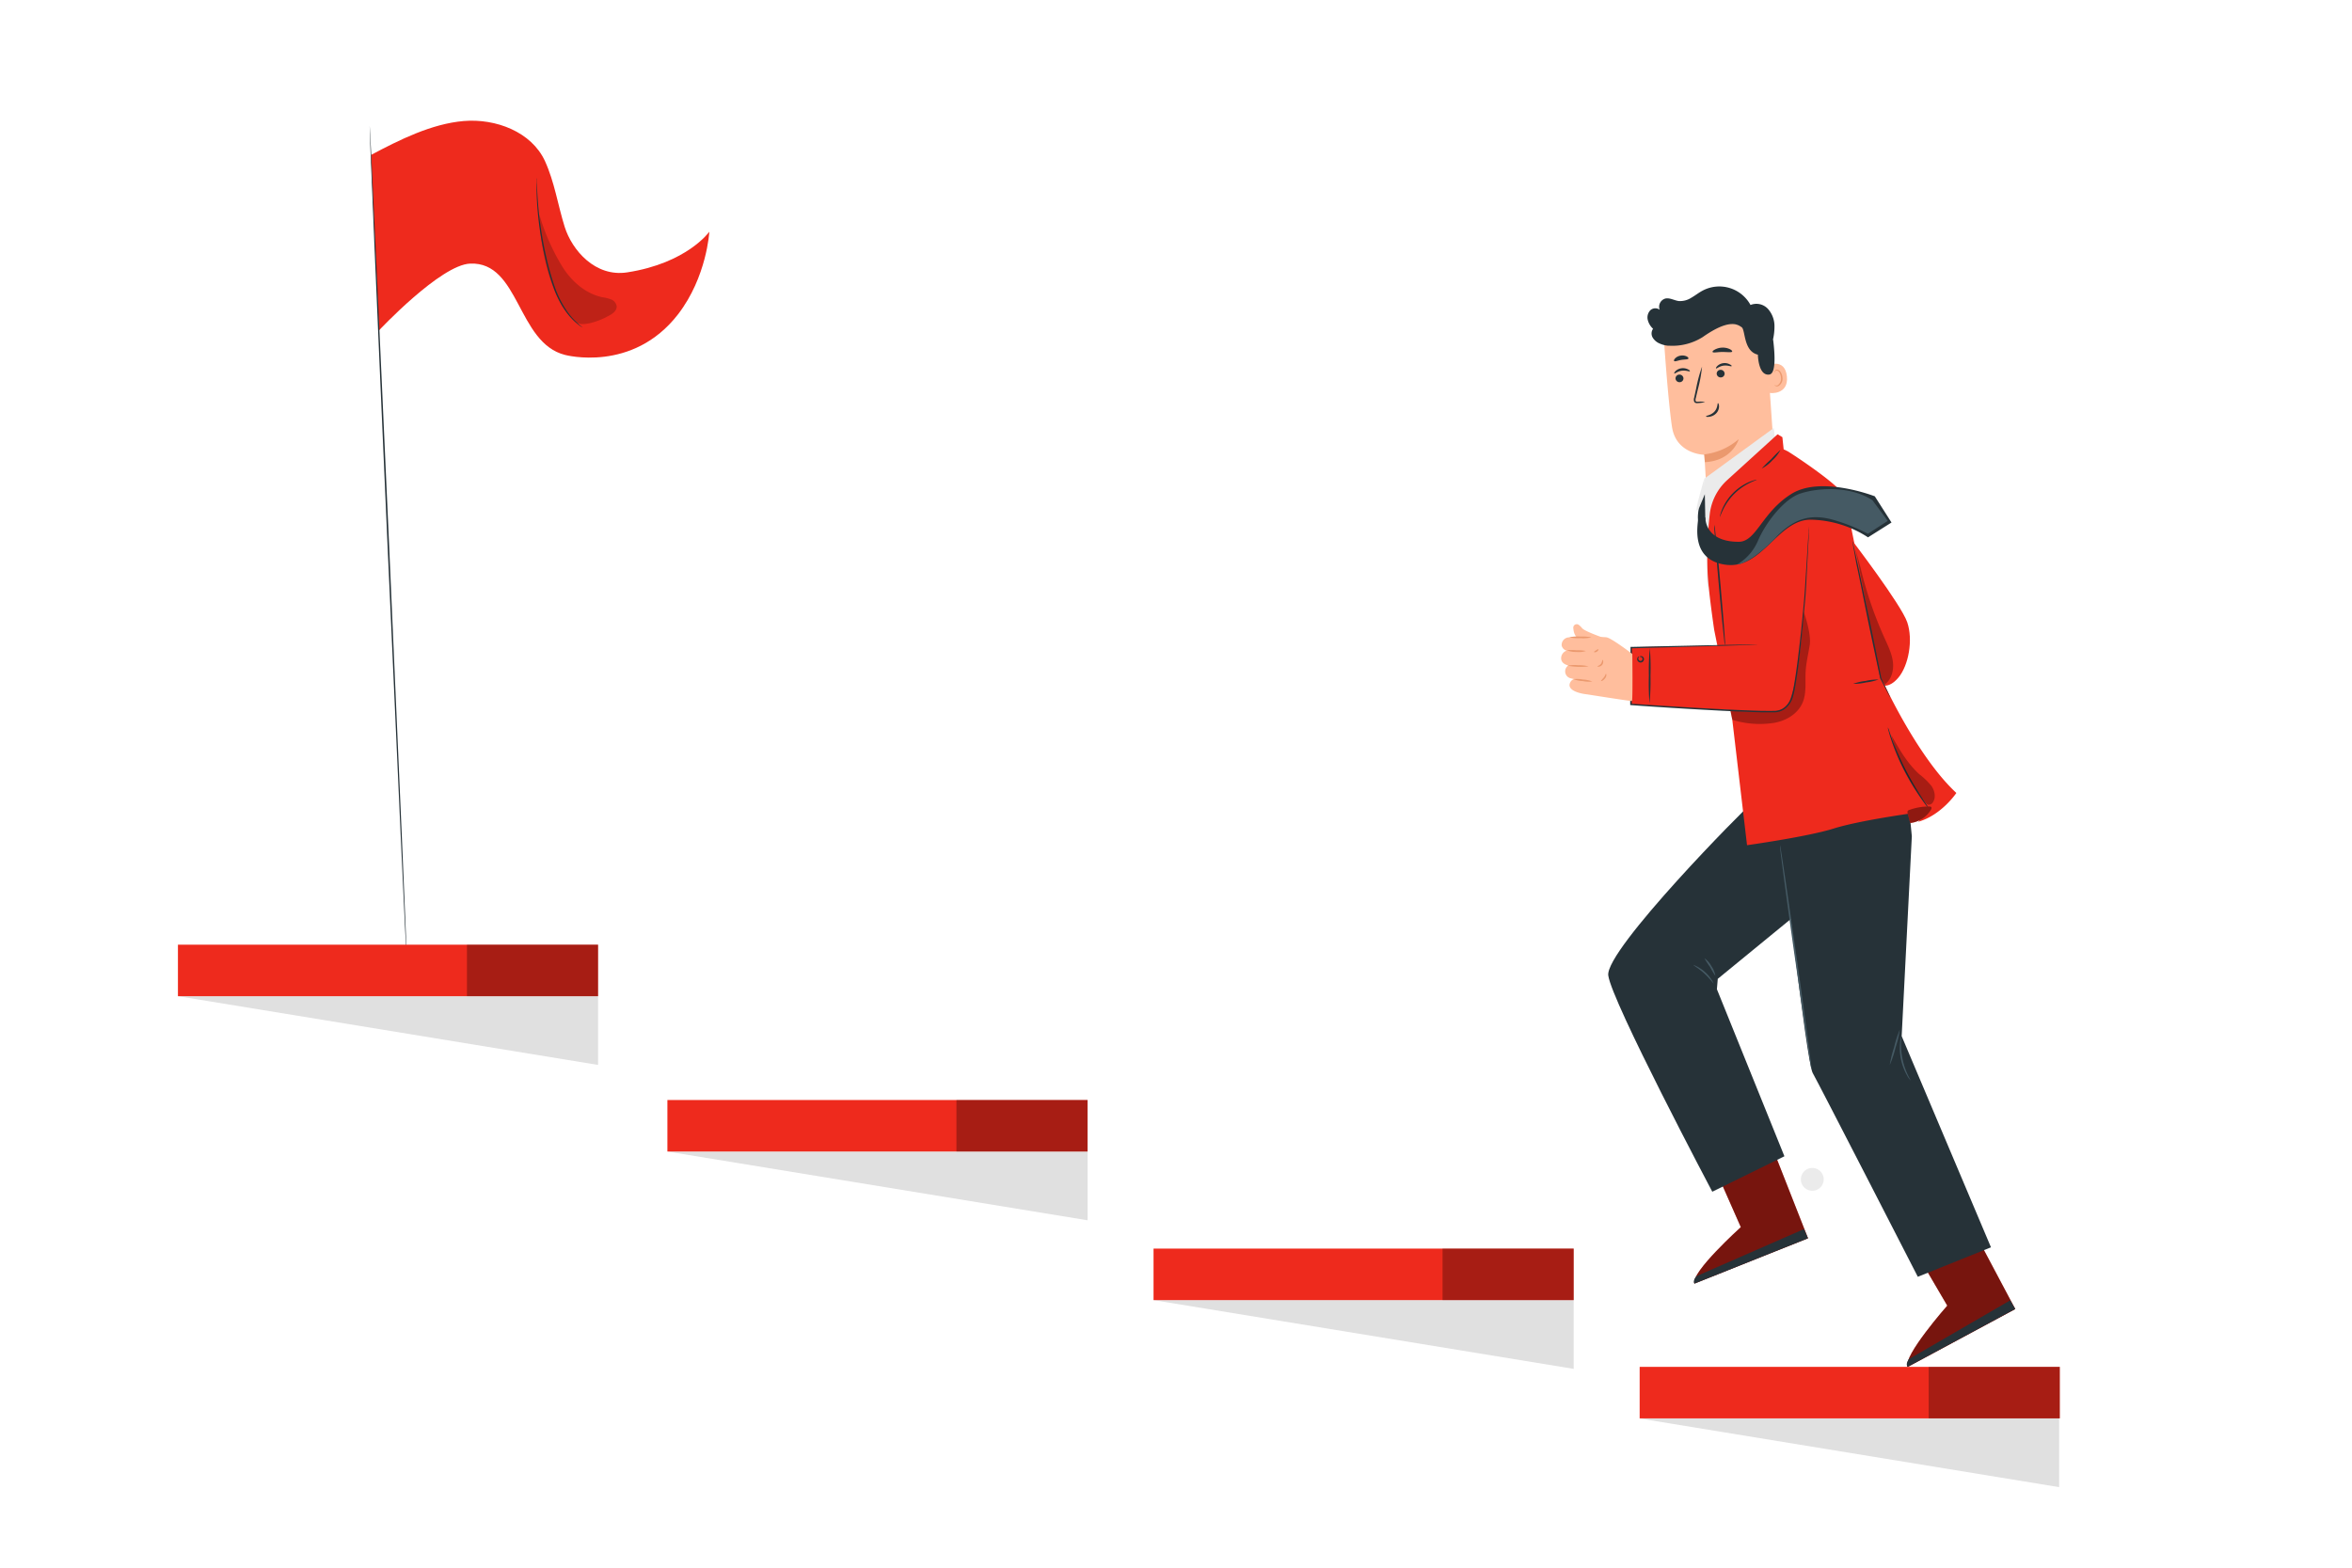<svg xmlns="http://www.w3.org/2000/svg" viewBox="0 0 750 500"><g id="freepik--Character--inject-52"><path d="M547,373l8.11,18.39s-16,14.42-14.8,18l36.22-14.45-11.46-29.17Z" style="fill:#EE2A1D"></path><path d="M547,373l8.11,18.39s-16,14.42-14.8,18l36.22-14.45-11.46-29.17Z" style="opacity:0.5"></path><path d="M576.53,394.93,575.26,392,541,407s-1.33,1.34-.7,2.41Z" style="fill:#263238"></path><path d="M610.78,399.07l10.16,17.35S606.72,432.56,608.28,436l34.34-18.48L627.91,389.8Z" style="fill:#EE2A1D"></path><path d="M610.78,399.07l10.16,17.35S606.72,432.56,608.28,436l34.34-18.48L627.91,389.8Z" style="opacity:0.5"></path><path d="M642.62,417.47,641,414.74,608.7,433.48s-1.17,1.49-.42,2.47Z" style="fill:#263238"></path><path d="M566.48,155.77l-22.26,1.74-.74-12.46s-9-.13-10.32-8.9S530.5,107,530.5,107h0a30.83,30.83,0,0,1,31.22-.45l1.44.82Z" style="fill:#ffbe9d"></path><path d="M543.45,144.92a20.65,20.65,0,0,0,11-4.86s-1.94,6.9-10.82,7.34Z" style="fill:#eb996e"></path><path d="M563.36,116.61c.14-.09,5.79-2.64,6.44,3.4s-5.54,5.44-5.57,5.27S563.36,116.61,563.36,116.61Z" style="fill:#ffbe9d"></path><path d="M565.83,122.79s.11.06.3.13a1.05,1.05,0,0,0,.78-.07,2.62,2.62,0,0,0,1-2.47,3.43,3.43,0,0,0-.45-1.47,1.23,1.23,0,0,0-.88-.72.54.54,0,0,0-.59.36c-.06.17,0,.29,0,.3s-.14-.08-.12-.34a.66.66,0,0,1,.2-.4.75.75,0,0,1,.56-.22,1.5,1.5,0,0,1,1.2.82,3.59,3.59,0,0,1,.55,1.64,2.75,2.75,0,0,1-1.26,2.77,1.11,1.11,0,0,1-1-.05C565.85,122.94,565.81,122.81,565.83,122.79Z" style="fill:#eb996e"></path><path d="M534.29,120.8a1.27,1.27,0,0,0,1.39,1.09,1.2,1.2,0,0,0,1.13-1.31,1.26,1.26,0,0,0-1.38-1.1A1.22,1.22,0,0,0,534.29,120.8Z" style="fill:#263238"></path><path d="M533.9,119.12c.18.14,1-.7,2.38-.88s2.44.35,2.56.16-.14-.36-.61-.61a3.53,3.53,0,0,0-2.08-.33,3.38,3.38,0,0,0-1.87.9C533.91,118.74,533.82,119.06,533.9,119.12Z" style="fill:#263238"></path><path d="M547.42,119.28a1.27,1.27,0,0,0,1.39,1.09,1.21,1.21,0,0,0,1.13-1.31,1.27,1.27,0,0,0-1.38-1.1A1.22,1.22,0,0,0,547.42,119.28Z" style="fill:#263238"></path><path d="M547.21,117.5c.18.15,1-.69,2.38-.88s2.43.35,2.56.17-.14-.36-.62-.61a3.42,3.42,0,0,0-2.07-.34,3.35,3.35,0,0,0-1.87.91C547.22,117.13,547.12,117.44,547.21,117.5Z" style="fill:#263238"></path><path d="M543.72,128.2a9.7,9.7,0,0,0-2.25-.08c-.35,0-.69,0-.78-.24a1.74,1.74,0,0,1,.09-1c.2-.88.42-1.81.65-2.77a45.26,45.26,0,0,0,1.32-7.19,45.73,45.73,0,0,0-1.9,7.06l-.6,2.78a2,2,0,0,0,0,1.38.86.86,0,0,0,.64.42,1.93,1.93,0,0,0,.59,0A8.93,8.93,0,0,0,543.72,128.2Z" style="fill:#263238"></path><path d="M547.82,128.58c-.22,0,0,1.48-1.13,2.7s-2.69,1.27-2.67,1.48.39.24,1.05.16a3.68,3.68,0,0,0,2.24-1.15,3.18,3.18,0,0,0,.85-2.25C548.13,128.9,547.92,128.56,547.82,128.58Z" style="fill:#263238"></path><path d="M546.11,112.26c.19.35,1.51,0,3.12,0s3,.22,3.12-.14c.07-.17-.2-.49-.77-.77a5.17,5.17,0,0,0-2.39-.48,5.31,5.31,0,0,0-2.36.62C546.29,111.77,546,112.1,546.11,112.26Z" style="fill:#263238"></path><path d="M533.85,115.14c.28.27,1.17-.17,2.28-.35s2.1-.08,2.27-.43c.07-.17-.12-.46-.57-.69a3.23,3.23,0,0,0-1.93-.24,3.14,3.14,0,0,0-1.74.87C533.81,114.67,533.72,115,533.85,115.14Z" style="fill:#263238"></path><path d="M525.44,102.05a3.32,3.32,0,0,1,.79-3.07,2.33,2.33,0,0,1,3-.19,2.72,2.72,0,0,1,1.85-3.58c1.42-.29,2.8.62,4.24.8a6.56,6.56,0,0,0,4-1.05c1.23-.7,2.34-1.6,3.59-2.26a11.34,11.34,0,0,1,15.29,4.57,5,5,0,0,1,5.57,1.26,8.27,8.27,0,0,1,2.07,5.59,18.75,18.75,0,0,1-.45,4.08c0,.11,0,.22.05.34.59,4.84.84,10.59-1.21,10.91-3.59.56-3.68-6.33-3.68-6.33-4.65-1.08-3.94-7.92-5.18-8.76s-3.88-2.85-12.44,3.16a18.07,18.07,0,0,1-10.78,2.73l-.24,0h-.06l-.08,0a8.42,8.42,0,0,1-2.5-.67,4.74,4.74,0,0,1-2.26-1.9,2.59,2.59,0,0,1,.12-2.82A5.71,5.71,0,0,1,525.44,102.05Z" style="fill:#263238"></path><polygon points="543.45 152.68 544.44 187.56 566.14 140.85 565.6 136.52 543.45 152.68" style="fill:#ebebeb"></polygon><path d="M557.84,256.93c-.79.26-46,45.95-45,54.16s33.17,69,33.17,69l23-11.31-21.53-53.28.28-3.31,26.31-21.55L572.66,256Z" style="fill:#263238"></path><path d="M567.58,265.94c.53.79,8.35,72.57,10.45,76.28s33.52,65,33.52,65l23.33-9.4L606.4,330.47l3.24-63.74-1.75-18L572.66,256Z" style="fill:#263238"></path><path d="M577.62,341a3.5,3.5,0,0,1-.15-.72c-.09-.52-.2-1.21-.34-2.07-.28-1.86-.68-4.45-1.16-7.63-.93-6.51-2.21-15.4-3.63-25.22s-2.58-18.74-3.48-25.24c-.41-3.2-.75-5.8-1-7.66l-.24-2.09a3.61,3.61,0,0,1,0-.73s.06.25.15.72.2,1.21.34,2.07l1.15,7.64c.94,6.5,2.22,15.39,3.63,25.22s2.59,18.73,3.48,25.24c.42,3.19.76,5.79,1,7.65.1.87.19,1.57.25,2.09A3.65,3.65,0,0,1,577.62,341Z" style="fill:#455a64"></path><path d="M605.81,328.41a35.3,35.3,0,0,1-1.36,5.69,34.31,34.31,0,0,1-1.84,5.55A35,35,0,0,1,604,334,33.19,33.19,0,0,1,605.81,328.41Z" style="fill:#455a64"></path><path d="M609.34,344.67a6.56,6.56,0,0,1-1.28-1.77,17.53,17.53,0,0,1-2.17-10.2,6.43,6.43,0,0,1,.44-2.13,22.8,22.8,0,0,0,3,14.1Z" style="fill:#455a64"></path><path d="M540,307.75a12.26,12.26,0,0,1,6.45,5.88c-.12.08-1.24-1.55-3-3.16S539.89,307.88,540,307.75Z" style="fill:#455a64"></path><path d="M543.5,305.63a6.94,6.94,0,0,1,2.22,2.52,7,7,0,0,1,1.27,3.12,30,30,0,0,1-1.69-2.86A30,30,0,0,1,543.5,305.63Z" style="fill:#455a64"></path><path d="M546.62,200.91l5.77,28.66,4.7,40s19.38-2.71,27.64-5.32c9.58-3,30.42-5.62,30.42-5.62l-3.52,3.48c7.46-2.09,12.21-9.2,12.21-9.2C611,241,600,216.44,600,216.44l-9.77-48.52s-1.48-6.84-2.38-9.89-15.73-12.86-17.79-14.1l-1.29-.61-.41-3.89-1.53-.92L550.79,153.1A17.35,17.35,0,0,0,545.2,164a125,125,0,0,0-.7,18.25C544.69,188,546.62,200.91,546.62,200.91Z" style="fill:#EE2A1D"></path><path d="M557.64,151.28s-8.48,4.55-9.95,8.41,2.9,46.18,2.9,46.18l-30.47.58L520,224.6s48.39,3.83,50.28,1.21c2.54-3.54,5.5-36.61,5.5-36.61l1.1-23.8S574.11,147.26,557.64,151.28Z" style="fill:#EE2A1D"></path><g style="opacity:0.3"><path d="M552.39,229.57a29.26,29.26,0,0,0,12.2,1.13c4.29-.39,8.66-2.74,10.28-6.74,1.24-3.05.72-6.5.91-9.79.17-2.87.87-5.67,1.31-8.5s-1-8-2-10.75c0,0-1.08,19.64-4.16,27.89a6.62,6.62,0,0,1-1.88,3c-1.09.88-2.59,1-4,1.1-3.89.41-13.27-.27-13.27-.27"></path></g><path d="M576.86,168a2.5,2.5,0,0,1,0,.44c0,.3,0,.72-.05,1.26,0,1.14-.13,2.77-.23,4.86s-.25,4.7-.41,7.69-.28,6.42-.65,10.18-.72,7.88-1.19,12.3-1,9.14-1.85,14.07a29.8,29.8,0,0,1-.84,3.73,7.32,7.32,0,0,1-2.2,3.3,5.57,5.57,0,0,1-3.79,1.35c-1.34,0-2.69,0-4,0-5.44-.14-11.06-.41-16.82-.73-8.65-.47-17-1-24.77-1.56l-.22,0v-.22c0-6.45.07-12.52.11-18.13v-.21h.21l29.41-.63,8.22-.14,2.17,0c.49,0,.74,0,.74,0s-.25,0-.74.05l-2.16.09-8.23.26-29.4.81.21-.21c0,5.6,0,11.67-.06,18.12l-.23-.24c7.79.53,16.13,1.07,24.77,1.54,5.75.31,11.37.6,16.8.74,1.36,0,2.7.05,4,0a5.06,5.06,0,0,0,3.5-1.23,6.79,6.79,0,0,0,2.05-3.08,30.29,30.29,0,0,0,.83-3.66c.85-4.91,1.39-9.63,1.9-14s.9-8.52,1.25-12.28.52-7.18.72-10.17.36-5.56.49-7.68.25-3.72.33-4.85c0-.54.07-1,.1-1.27A2.14,2.14,0,0,1,576.86,168Z" style="fill:#263238"></path><path d="M526,224.33a77.67,77.67,0,0,1-.21-8.8,77.84,77.84,0,0,1,.3-8.8,77.67,77.67,0,0,1,.21,8.8A77.84,77.84,0,0,1,526,224.33Z" style="fill:#263238"></path><path d="M522.78,209.49c-.06,0,.24-.38.82-.18a.93.93,0,0,1,.62.8,1.07,1.07,0,0,1-1.84.86,1,1,0,0,1-.3-.95c.14-.58.54-.7.55-.64s-.19.27-.2.68a.73.73,0,0,0,.25.57.7.7,0,0,0,.71.11.68.68,0,0,0,.37-.6.6.6,0,0,0-.31-.51C523.1,209.42,522.81,209.55,522.78,209.49Z" style="fill:#263238"></path><path d="M590.38,172.08s15.86,20.73,17.79,26.37.44,13.76-2.79,17.64-5.83,2.3-5.83,2.3Z" style="fill:#EE2A1D"></path><path d="M599,216.73a17.46,17.46,0,0,1-4,.93,16.56,16.56,0,0,1-4.06.44,17.28,17.28,0,0,1,4-.93A16.56,16.56,0,0,1,599,216.73Z" style="fill:#263238"></path><path d="M602,232a5.93,5.93,0,0,1,.43,1.09c.24.72.6,1.74,1.07,3a90,90,0,0,0,4.26,9.61,102.56,102.56,0,0,0,5.32,9.06c.74,1.13,1.35,2,1.78,2.65a5.1,5.1,0,0,1,.62,1,5.24,5.24,0,0,1-.78-.88c-.47-.59-1.13-1.46-1.91-2.57a78.07,78.07,0,0,1-5.48-9,70.15,70.15,0,0,1-4.14-9.72c-.43-1.28-.75-2.33-.93-3.06A4.56,4.56,0,0,1,602,232Z" style="fill:#263238"></path><g style="opacity:0.3"><path d="M603.1,234.46c2.52,4.48,5.1,9,8.92,12.47a22.84,22.84,0,0,1,3.9,3.77c1,1.49,1.47,3.57.49,5.1a1.58,1.58,0,0,1-1.58.85,2,2,0,0,1-1-.84,61.74,61.74,0,0,1-10.53-20.66"></path></g><g style="opacity:0.3"><path d="M601,218.31c2.17-1.56,2.93-4.52,2.61-7.18s-1.54-5.1-2.63-7.53A123.35,123.35,0,0,1,593.27,181l-1.55-5.75,7.84,41Z"></path></g><path d="M561.77,149.44a32.6,32.6,0,0,1,3-2.95,34.47,34.47,0,0,1,3-3,12.16,12.16,0,0,1-2.6,3.31A11.69,11.69,0,0,1,561.77,149.44Z" style="fill:#263238"></path><path d="M560.17,153c0,.09-.92.37-2.32,1.06a18.4,18.4,0,0,0-8.41,8.52c-.68,1.41-1,2.35-1,2.33a2.06,2.06,0,0,1,.11-.69,12.38,12.38,0,0,1,.6-1.79,16.58,16.58,0,0,1,8.59-8.69,12.06,12.06,0,0,1,1.78-.62A2,2,0,0,1,560.17,153Z" style="fill:#263238"></path><path d="M602.74,222.44a1.76,1.76,0,0,1-.25-.4l-.63-1.19c-.57-1.11-1.34-2.62-2.29-4.46v0c-1-4.54-2.39-11.16-3.92-18.53C594.23,190.87,593,184.58,592,180l-1-5.43c-.1-.59-.19-1.08-.26-1.48a1.83,1.83,0,0,1-.05-.52,2.52,2.52,0,0,1,.15.5c.09.39.21.88.35,1.47.3,1.34.71,3.16,1.2,5.39,1,4.62,2.3,10.9,3.76,17.83,1.53,7.37,2.87,14,3.76,18.57v0c.89,1.87,1.61,3.4,2.14,4.53l.56,1.23A1.89,1.89,0,0,1,602.74,222.44Z" style="fill:#263238"></path><path d="M550.07,205.86a8,8,0,0,1-.24-1.5c-.11-1.06-.26-2.45-.44-4.12-.36-3.47-.82-8.28-1.29-13.58s-.87-10.12-1.14-13.61c-.12-1.67-.21-3.06-.29-4.12a8.37,8.37,0,0,1,0-1.52,10.19,10.19,0,0,1,.23,1.5c.11,1.06.26,2.45.45,4.12.35,3.47.81,8.27,1.28,13.58s.87,10.12,1.14,13.6c.12,1.67.21,3.06.29,4.13A10.93,10.93,0,0,1,550.07,205.86Z" style="fill:#263238"></path><path d="M520.51,208.57s-6.58-5-8.18-5.29c-1.23-.23-8.56-.1-11.93,0a2.4,2.4,0,0,0-2.42,2.34,1,1,0,0,0,0,.24,2.17,2.17,0,0,0,1.6,1.66,2.55,2.55,0,0,0-1.77,2.41c0,1.9,2.27,2.3,2.27,2.3l-.33.3a2.27,2.27,0,0,0,1.12,3.81l1,.24a2.24,2.24,0,0,0-1.39,1.89c0,2.5,5.68,3,5.68,3s13.93,2.21,14.23,2.11S520.51,208.57,520.51,208.57Z" style="fill:#ffbe9d"></path><path d="M501.69,200.28c.06.83.26,2.59,1.66,3.38l7.77-.3s-5.78-2-6.61-3a6.05,6.05,0,0,0-1.11-1.09A1.1,1.1,0,0,0,501.69,200.28Z" style="fill:#ffbe9d"></path><path d="M507.46,203.28a11,11,0,0,1-3.54.25,13.73,13.73,0,0,1-3.54-.25,11.9,11.9,0,0,1,3.55-.25A14.67,14.67,0,0,1,507.46,203.28Z" style="fill:#eb996e"></path><path d="M505.72,207.62a7.35,7.35,0,0,1-3.06.31,7.23,7.23,0,0,1-3-.53,14.14,14.14,0,0,1,3.05,0A13.4,13.4,0,0,1,505.72,207.62Z" style="fill:#eb996e"></path><path d="M509.67,207.06c.12.08,0,.5-.47.78s-.89.25-.9.11.28-.31.62-.53S509.55,207,509.67,207.06Z" style="fill:#eb996e"></path><path d="M506.57,212.54a22.39,22.39,0,0,1-6.67-.22,11.1,11.1,0,0,1,3.35-.15A11.27,11.27,0,0,1,506.57,212.54Z" style="fill:#eb996e"></path><path d="M511,210.46c.06,0,.18.14.22.44a1.58,1.58,0,0,1-1.36,1.73c-.3,0-.48,0-.48-.11s.67-.22,1.11-.79S510.88,210.49,511,210.46Z" style="fill:#eb996e"></path><path d="M507.75,217.35a9.31,9.31,0,0,1-3-.12,9.12,9.12,0,0,1-3-.62,9.31,9.31,0,0,1,3,.12A9.43,9.43,0,0,1,507.75,217.35Z" style="fill:#eb996e"></path><path d="M512.08,214.9c.06,0,.16.16.15.47a1.89,1.89,0,0,1-.42,1c-.56.69-1.2.94-1.27.84s.41-.57.88-1.15S512,214.93,512.08,214.9Z" style="fill:#eb996e"></path><path d="M609,262.51a8.85,8.85,0,0,0,6.73-4.24c.16-.27.3-.64.09-.87a.8.8,0,0,0-.59-.18,18.26,18.26,0,0,0-6.38,1.1.87.87,0,0,0-.57.43.85.85,0,0,0,0,.52c.27,1.05.54,2.1.82,3.16" style="fill:#EE2A1D"></path><g style="opacity:0.4"><path d="M609,262.51a8.85,8.85,0,0,0,6.73-4.24c.16-.27.3-.64.09-.87a.8.8,0,0,0-.59-.18,18.26,18.26,0,0,0-6.38,1.1.87.87,0,0,0-.57.43.85.85,0,0,0,0,.52c.27,1.05.54,2.1.82,3.16"></path></g><path d="M543.45,152.68s-3.2,10.73-2.32,10.12,2.79-2.3,2.79-2.3Z" style="fill:#ebebeb"></path><path d="M543.63,157.63l-1.74,4.18a5.15,5.15,0,0,0-.34,1.35c-.15,1.17-.31,3.31.38,3.46a2.34,2.34,0,0,0,1.87-.77Z" style="fill:#263238"></path><path d="M597.83,158.29s-17.09-6.67-26.56-.78-11.19,15.29-16.83,15.29c-11,0-10.64-7.76-10.64-7.76l-2.34.71c0,1.59-2.54,13,9,14.39s16.46-14.38,26.88-14.39a34.56,34.56,0,0,1,18.33,5.63l7.49-4.73Z" style="fill:#263238"></path><path d="M554,180a16.09,16.09,0,0,0,6.59-7.57c2.66-6.13,8.36-13.12,13.12-14.88s15.77-3,23.38,2l4.87,6.58-6.32,4.11a58.77,58.77,0,0,0-11.15-4.47c-7.86-2.19-12.64.29-17.21,4.61-.28.27-.55.54-.77.8a51.8,51.8,0,0,1-7.24,6.4C557,179.11,555,180,554,180Z" style="fill:#455a64"></path></g><g id="freepik--Flag--inject-52"><path d="M200,86.87c-10.14,1.57-17.57-7-19.94-14.53-2.19-7-3.23-14.29-6.3-21-4.3-9.3-15.68-13.6-25.89-12.74s-20.51,6-29.55,10.81l2.5,56s19.67-21,29.13-21.34c15.78-.63,14.92,25.3,30.24,29.13,0,0,21.48,5.82,36-12.93,9.21-11.91,10-26.37,10-26.37S219.13,83.92,200,86.87Z" style="fill:#EE2A1D"></path><path d="M117.88,40.17c.14,0,2.9,59.48,6.16,132.85s5.8,132.87,5.66,132.88-2.89-59.47-6.16-132.86S117.74,40.18,117.88,40.17Z" style="fill:#263238"></path><g style="opacity:0.2"><path d="M172,68.46a68.42,68.42,0,0,0,7.46,16.82c2.92,4.57,7.35,8.42,12.66,9.53a12.48,12.48,0,0,1,2.84.73,2.74,2.74,0,0,1,1.69,2.23c0,1.47-1.47,2.43-2.79,3.08a23.2,23.2,0,0,1-5.83,2.24c-2,.38-3.66.6-5.07-1a28.52,28.52,0,0,1-3.66-4.39c-4.63-7.89-6.92-19.17-7.3-28.09"></path></g><path d="M185.75,104.43s-.16-.07-.45-.26a13.37,13.37,0,0,1-1.21-.89,20.48,20.48,0,0,1-3.74-4.06,31,31,0,0,1-3.75-7.28,80.77,80.77,0,0,1-2.77-9.63,106.78,106.78,0,0,1-2.59-18c-.13-2.32-.15-4.2-.15-5.5,0-.61,0-1.1,0-1.5a2.66,2.66,0,0,1,0-.52,1.81,1.81,0,0,1,.06.52c0,.4,0,.89.06,1.49.06,1.3.13,3.18.31,5.49a119.92,119.92,0,0,0,2.72,17.9A86.15,86.15,0,0,0,177,91.78,32.32,32.32,0,0,0,180.64,99a22.13,22.13,0,0,0,3.57,4.11C185.18,104,185.78,104.4,185.75,104.43Z" style="fill:#263238"></path></g><g id="freepik--Stairs--inject-52"><polygon points="56.74 317.72 190.71 339.65 190.71 317.72 56.74 317.72" style="fill:#e0e0e0"></polygon><polygon points="212.82 367.27 346.8 389.2 346.8 367.27 212.82 367.27" style="fill:#e0e0e0"></polygon><polygon points="367.83 414.66 501.81 436.59 501.81 414.66 367.83 414.66" style="fill:#e0e0e0"></polygon><polygon points="522.64 452.38 656.61 474.31 656.61 452.38 522.64 452.38" style="fill:#e0e0e0"></polygon><rect x="56.74" y="301.3" width="133.97" height="16.43" style="fill:#EE2A1D"></rect><g style="opacity:0.3"><rect x="148.9" y="301.3" width="41.81" height="16.43"></rect></g><rect x="212.82" y="350.84" width="133.97" height="16.43" style="fill:#EE2A1D"></rect><g style="opacity:0.3"><rect x="304.99" y="350.84" width="41.81" height="16.43"></rect></g><rect x="367.84" y="398.23" width="133.97" height="16.43" style="fill:#EE2A1D"></rect><g style="opacity:0.3"><rect x="460" y="398.23" width="41.81" height="16.43"></rect></g><rect x="522.85" y="435.95" width="133.97" height="16.43" style="fill:#EE2A1D"></rect><g style="opacity:0.3"><rect x="615.01" y="435.95" width="41.81" height="16.43"></rect></g><path d="M574.26,376.16a3.64,3.64,0,1,0,3.64-3.65A3.64,3.64,0,0,0,574.26,376.16Z" style="fill:#ebebeb"></path></g></svg>